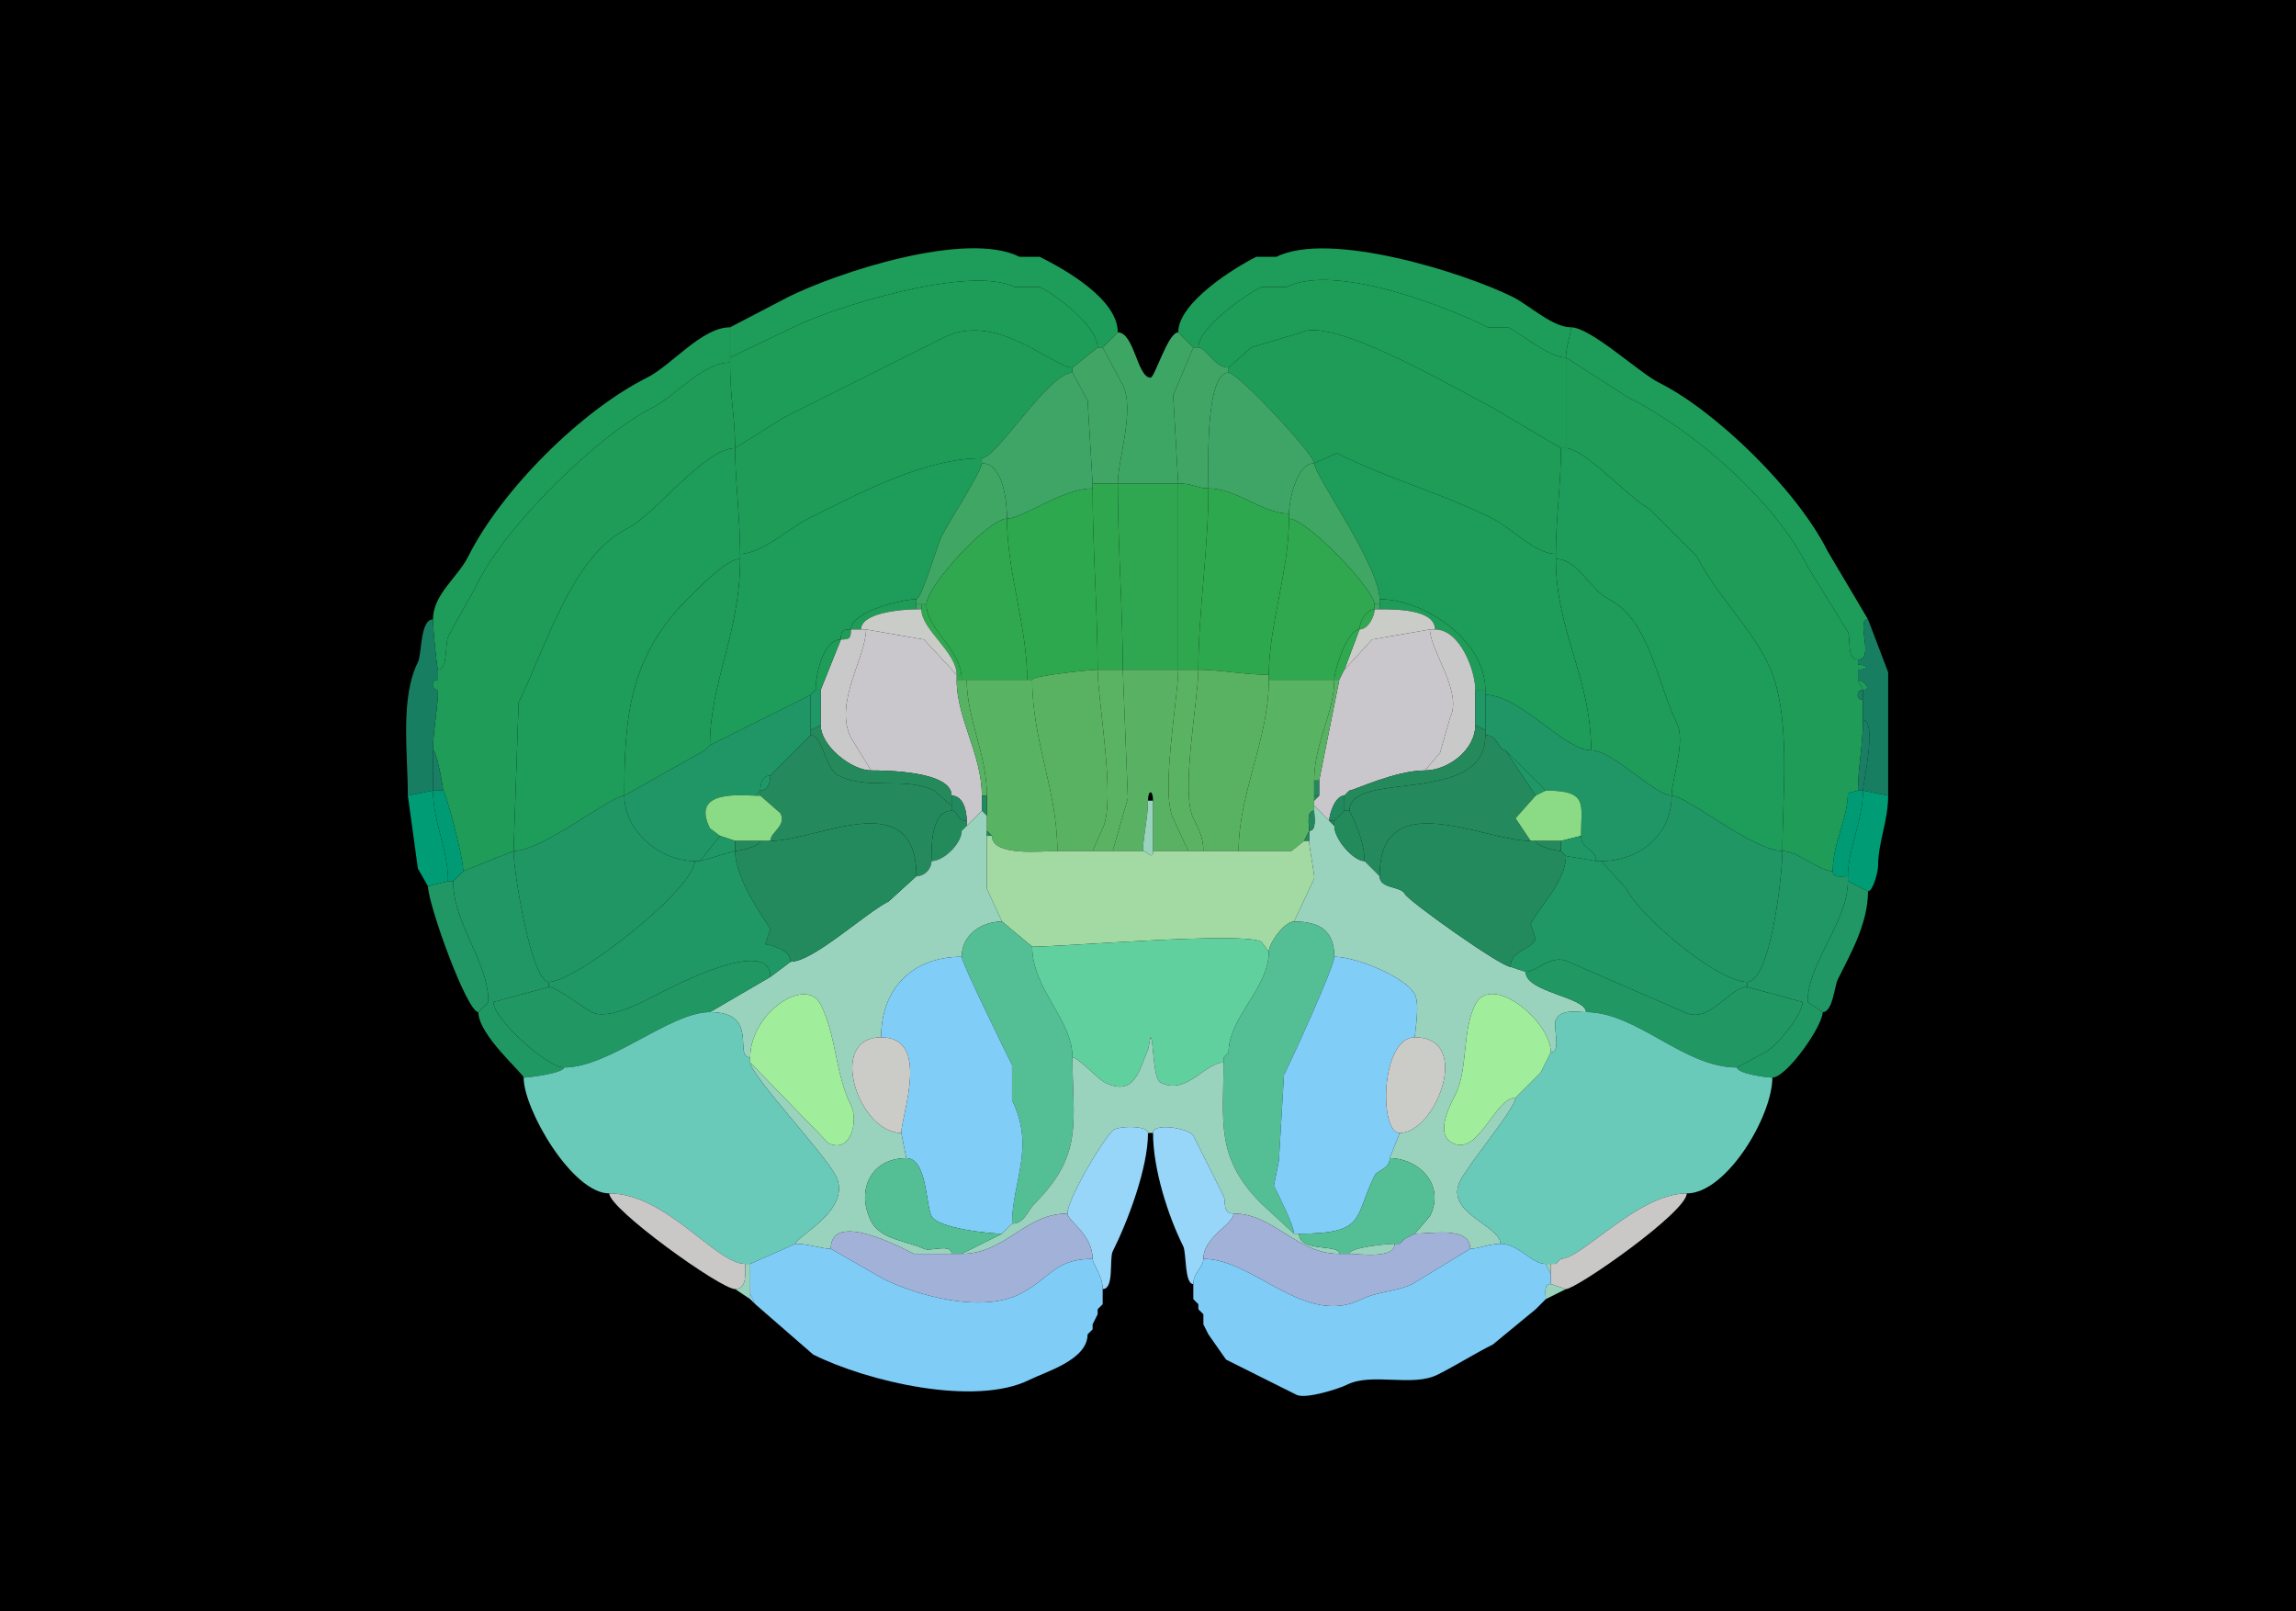 <svg xmlns="http://www.w3.org/2000/svg" xmlns:xlink="http://www.w3.org/1999/xlink"  viewBox="0 0 456 320">
<g>
<rect width="456" height="320" fill="#000000"  stroke-width="0" /> 
<path  fill="#1E9C59" stroke-width="0" stroke="#1E9C59" d = " M218 69 L219,69 C219,69 222,66 222,66 222,59.357 211.39,53.445 206.5,51 206.5,51 202.5,51 202.5,51 191.864,45.682 166.23,54.135 156.5,59 156.5,59 145,65 145,65 145,65 145,71 145,71 145,71 157.5,65 157.5,65 165.299,61.1 192.54,52.52 201.5,57 201.5,57 206.5,57 206.5,57 210.444,58.972 218,65.041 218,69  Z"/>

<path  fill="#1E9C59" stroke-width="0" stroke="#1E9C59" d = " M238 69 C238,65.082 247.353,58.573 250.5,57 L255.5,57 C265.115,52.192 287.331,60.916 295.5,65 L299.5,65 C302.538,66.519 307.637,71 311,71 311,68.876 312,66.564 312,65 308.362,65 303.712,60.606 300.5,59 290.821,54.161 264.033,45.734 253.5,51 253.5,51 249.5,51 249.5,51 245.159,53.17 234,60.082 234,66 234,66 237,69 237,69 237,69 238,69 238,69  Z"/>

<path  fill="#1E9D58" stroke-width="0" stroke="#1E9D58" d = " M213 73 C209.18,73 197.961,61.77 187.5,67 176.897,72.302 166.154,77.673 155.5,83 L146,89 C146,82.688 145,79.338 145,72 145,72 145,71 145,71 145,71 157.5,65 157.5,65 165.299,61.1 192.54,52.52 201.5,57 201.5,57 206.5,57 206.5,57 210.444,58.972 218,65.041 218,69 218,69 213,73 213,73  Z"/>

<path  fill="#1E9D58" stroke-width="0" stroke="#1E9D58" d = " M310 89 L311,89 C311,83.396 311,77.366 311,71 307.637,71 302.538,66.519 299.5,65 299.5,65 295.5,65 295.5,65 287.331,60.916 265.115,52.192 255.5,57 255.5,57 250.5,57 250.5,57 247.353,58.573 238,65.082 238,69 239.53,69 241.216,73 244,73 244,73 248.5,69 248.5,69 248.5,69 258.5,66 258.5,66 264.897,62.801 290.506,78.003 296.5,81 296.5,81 310,89 310,89  Z"/>

<path  fill="#1E9D5A" stroke-width="0" stroke="#1E9D5A" d = " M86 123 C86,125.171 86.796,133 87,133 88.993,133 88.35,127.8 89,126.5 90.885,122.729 93.149,119.201 95,115.5 100.647,104.205 118.943,86.279 129.5,81 134.239,78.63 139.484,72 145,72 145,72 145,71 145,71 145,71 145,65 145,65 139.341,65 133.434,72.533 128.5,75 115.361,81.57 99.546,97.408 93,110.5 90.908,114.685 86,118.032 86,123  Z"/>

<path  fill="#1E9D5A" stroke-width="0" stroke="#1E9D5A" d = " M371 123 C368.433,123 372.421,131 369,131 366.666,131 367.659,126.819 367,125.5 367,125.5 359,112.5 359,112.5 352.468,99.435 336.388,85.444 323.5,79 323.5,79 311,71 311,71 311,68.876 312,66.564 312,65 315.907,65 325.497,73.998 329.5,76 340.787,81.643 356.895,97.29 363,109.5 363,109.5 371,123 371,123  Z"/>

<path  fill="#1F9D58" stroke-width="0" stroke="#1F9D58" d = " M195 91 C183.752,91 170.933,97.784 160.5,103 156.812,104.844 151.184,110 147,110 147,102.948 146,95.445 146,89 146,89 155.5,83 155.5,83 166.154,77.673 176.897,72.302 187.5,67 197.961,61.77 209.18,73 213,73 213,73 213,74 213,74 208.275,74 197.919,91 195,91  Z"/>

<path  fill="#3EA665" stroke-width="0" stroke="#3EA665" d = " M222 96 L234,96 C234,96 233,78.5 233,78.5 233,78.5 237,69 237,69 237,69 234,66 234,66 231.955,66 229.355,75 228.5,75 225.868,75 225.265,66 222,66 222,66 219,69 219,69 219,69 223,76.5 223,76.5 225.441,81.382 222,91.377 222,96  Z"/>

<path  fill="#1F9D58" stroke-width="0" stroke="#1F9D58" d = " M261 92 L265.5,90 C275.48,94.99 286.523,98.012 296.5,103 300.105,104.802 304.882,110 309,110 309,102.876 310,96.753 310,89 310,89 296.5,81 296.5,81 290.506,78.003 264.897,62.801 258.5,66 258.5,66 248.5,69 248.5,69 248.5,69 244,73 244,73 244,73 244,74 244,74 245.884,74 261,90.191 261,92  Z"/>

<path  fill="#40A565" stroke-width="0" stroke="#40A565" d = " M217 96 C218.744,96 219.967,96 222,96 222,91.377 225.441,81.382 223,76.5 223,76.5 219,69 219,69 219,69 218,69 218,69 218,69 213,73 213,73 213,73 213,74 213,74 213,74 216,79.5 216,79.5 216,79.5 217,96 217,96  Z"/>

<path  fill="#40A565" stroke-width="0" stroke="#40A565" d = " M234 96 C236.813,96 237.921,97 240,97 240,92.85 239.293,74 244,74 244,74 244,73 244,73 241.216,73 239.53,69 238,69 238,69 237,69 237,69 237,69 233,78.5 233,78.5 233,78.5 234,96 234,96  Z"/>

<path  fill="#1F9C58" stroke-width="0" stroke="#1F9C58" d = " M354 169 C357.071,169 361.229,173 364,173 364,167.253 367,162.589 367,157.5 367,157.5 369,157 369,157 369,152.649 370,147.869 370,143 370,143 370,139 370,139 368.601,139 368.601,137 370,137 370,137 369,135 369,135 369,135 369,133 369,133 369,133 369,132 369,132 369,132 369,131 369,131 366.666,131 367.659,126.819 367,125.5 367,125.5 359,112.5 359,112.5 352.468,99.435 336.388,85.444 323.5,79 323.5,79 311,71 311,71 311,77.366 311,83.396 311,89 314.648,89 323.725,99.112 327.5,101 327.5,101 337,110.5 337,110.5 340.6,117.7 347.326,124.152 351,131.5 355.928,141.355 354,157.254 354,169  Z"/>

<path  fill="#1F9C58" stroke-width="0" stroke="#1F9C58" d = " M102 169 L92,173 C92,170.048 88.462,157 88,157 88,156.178 86.689,149 86,149 86,144.893 87,140.531 87,137 87,137 87,135 87,135 87,135 87,133 87,133 88.993,133 88.35,127.8 89,126.5 90.885,122.729 93.149,119.201 95,115.5 100.647,104.205 118.943,86.279 129.5,81 134.239,78.63 139.484,72 145,72 145,79.338 146,82.688 146,89 139.872,89 130.225,102.137 124.5,105 113.47,110.515 108.223,129.053 103,139.5 103,139.5 102,169 102,169  Z"/>

<path  fill="#3EA566" stroke-width="0" stroke="#3EA566" d = " M217 97 C210.9,97 203.225,103 200,103 200,100.068 199.365,92 195,92 195,92 195,91 195,91 197.919,91 208.275,74 213,74 213,74 216,79.5 216,79.5 216,79.5 217,96 217,96 217,96 217,97 217,97  Z"/>

<path  fill="#3EA566" stroke-width="0" stroke="#3EA566" d = " M240 97 C245.678,97 250.729,102 256,102 256,99.686 257.433,92 261,92 261,90.191 245.884,74 244,74 239.293,74 240,92.85 240,97  Z"/>

<path  fill="#1E9C5A" stroke-width="0" stroke="#1E9C5A" d = " M124 158 C121.35,158 107.806,169 102,169 102,169 103,139.5 103,139.5 108.223,129.053 113.47,110.515 124.5,105 130.225,102.137 139.872,89 146,89 146,95.445 147,102.948 147,110 147,110 147,111 147,111 144.331,111 138.999,116.501 136.5,119 124.878,130.622 124,142.736 124,158  Z"/>

<path  fill="#1E9C5A" stroke-width="0" stroke="#1E9C5A" d = " M332 158 C334.973,158 348.24,169 354,169 354,157.254 355.928,141.355 351,131.5 347.326,124.152 340.6,117.7 337,110.5 337,110.5 327.5,101 327.5,101 323.725,99.112 314.648,89 311,89 311,89 310,89 310,89 310,96.753 309,102.876 309,110 309,110 309,111 309,111 313.381,111 315.803,117.152 319.5,119 327.626,123.063 329.091,135.683 333,143.5 334.904,147.307 332,154.622 332,158  Z"/>

<path  fill="#1D9C5A" stroke-width="0" stroke="#1D9C5A" d = " M161 138 L141,148 C141,135.363 147,125.756 147,111 147,111 147,110 147,110 151.184,110 156.812,104.844 160.5,103 170.933,97.784 183.752,91 195,91 195,91 195,92 195,92 195,93.504 188.294,103.913 187,106.5 186.24,108.02 183.014,119 182,119 179.383,119 169,121.373 169,125 167.253,125 167,125.253 167,127 163.47,127 162,133.95 162,137 162,137 161,138 161,138  Z"/>

<path  fill="#1D9C5A" stroke-width="0" stroke="#1D9C5A" d = " M295 138 C301.901,138 310.641,149 316,149 316,134.476 309,125.431 309,111 309,111 309,110 309,110 304.882,110 300.105,104.802 296.5,103 286.523,98.012 275.48,94.99 265.5,90 265.5,90 261,92 261,92 261,94.234 274,112.421 274,119 282.931,119 295,127.216 295,137 295,137 295,138 295,138  Z"/>

<path  fill="#3FA664" stroke-width="0" stroke="#3FA664" d = " M183 120 L184,120 C184,116.427 196.292,103 200,103 200,100.068 199.365,92 195,92 195,93.504 188.294,103.913 187,106.5 186.24,108.02 183.014,119 182,119 182,119 182,120 182,120 182,120 183,120 183,120  Z"/>

<path  fill="#3FA664" stroke-width="0" stroke="#3FA664" d = " M273 120 L274,120 C274,120 274,119 274,119 274,112.421 261,94.234 261,92 257.433,92 256,99.686 256,102 256,102 256,103 256,103 259.515,103 273,117.137 273,120  Z"/>

<path  fill="#2FA74F" stroke-width="0" stroke="#2FA74F" d = " M218 133 L223,133 C223,121.327 222,108.315 222,96 219.967,96 218.744,96 217,96 217,96 217,97 217,97 217,108.905 218,121.77 218,133  Z"/>

<path  fill="#2FA750" stroke-width="0" stroke="#2FA750" d = " M223 133 L234,133 C234,133 234,96 234,96 234,96 222,96 222,96 222,108.315 223,121.327 223,133  Z"/>

<path  fill="#2FA74F" stroke-width="0" stroke="#2FA74F" d = " M234 133 L238,133 C238,121.38 240,109.296 240,97 237.921,97 236.813,96 234,96 234,96 234,133 234,133  Z"/>

<path  fill="#2EA84F" stroke-width="0" stroke="#2EA84F" d = " M204 135 L205,135 C205,134.165 216.646,133 218,133 218,121.77 217,108.905 217,97 210.9,97 203.225,103 200,103 200,113.797 204,124.261 204,135  Z"/>

<path  fill="#2EA84F" stroke-width="0" stroke="#2EA84F" d = " M238 133 C242.351,133 247.131,134 252,134 252,124.204 256,113.4 256,103 256,103 256,102 256,102 250.729,102 245.678,97 240,97 240,109.296 238,121.38 238,133  Z"/>

<path  fill="#2FA850" stroke-width="0" stroke="#2FA850" d = " M192 135 C196.113,135 201.083,135 204,135 204,124.261 200,113.797 200,103 196.292,103 184,116.427 184,120 184,125.133 191,128.806 191,135 191,135 192,135 192,135  Z"/>

<path  fill="#2FA850" stroke-width="0" stroke="#2FA850" d = " M252 135 C255.435,135 260.448,135 265,135 265,133.045 267.565,125 270,125 270,123.571 271.288,121 273,121 273,121 273,120 273,120 273,117.137 259.515,103 256,103 256,113.4 252,124.204 252,134 252,134 252,135 252,135  Z"/>

<path  fill="#1F9B5A" stroke-width="0" stroke="#1F9B5A" d = " M140 149 L124,158 C124,142.736 124.878,130.622 136.5,119 138.999,116.501 144.331,111 147,111 147,125.756 141,135.363 141,148 141,148 140,149 140,149  Z"/>

<path  fill="#1F9B5A" stroke-width="0" stroke="#1F9B5A" d = " M316 149 C320.335,149 328.684,158 332,158 332,154.622 334.904,147.307 333,143.5 329.091,135.683 327.626,123.063 319.5,119 315.803,117.152 313.381,111 309,111 309,125.431 316,134.476 316,149  Z"/>

<path  fill="#1E9C58" stroke-width="0" stroke="#1E9C58" d = " M169 125 L171,125 C171,121.606 179.465,121 182,121 182,121 182,120 182,120 182,120 182,119 182,119 179.383,119 169,121.373 169,125  Z"/>

<path  fill="#1E9C58" stroke-width="0" stroke="#1E9C58" d = " M293 137 L295,137 C295,127.216 282.931,119 274,119 274,119 274,120 274,120 274,120 274,121 274,121 277.36,121 285,121.027 285,125 289.97,125 293,133.139 293,137  Z"/>

<path  fill="#3FA466" stroke-width="0" stroke="#3FA466" d = " M182 121 L183,121 C183,121 183,120 183,120 183,120 182,120 182,120 182,120 182,121 182,121  Z"/>

<path  fill="#2FA84F" stroke-width="0" stroke="#2FA84F" d = " M190 135 L191,135 C191,128.806 184,125.133 184,120 184,120 183,120 183,120 183,120 183,121 183,121 183,125.066 190,129.442 190,134 190,134 190,135 190,135  Z"/>

<path  fill="#3FA466" stroke-width="0" stroke="#3FA466" d = " M273 121 L274,121 C274,121 274,120 274,120 274,120 273,120 273,120 273,120 273,121 273,121  Z"/>

<path  fill="#CACCC7" stroke-width="0" stroke="#CACCC7" d = " M172 125 L183.5,127 L190,134 C190,129.442 183,125.066 183,121 183,121 182,121 182,121 179.465,121 171,121.606 171,125 171,125 172,125 172,125  Z"/>

<path  fill="#2FA84F" stroke-width="0" stroke="#2FA84F" d = " M273 121 C271.288,121 270,123.571 270,125 271.712,125 273,122.429 273,121  Z"/>

<path  fill="#CACCC7" stroke-width="0" stroke="#CACCC7" d = " M284 125 L285,125 C285,121.027 277.36,121 274,121 274,121 273,121 273,121 273,122.429 271.712,125 270,125 270,125 267,133 267,133 267,133 272.5,127 272.5,127 272.5,127 284,125 284,125  Z"/>

<path  fill="#187E61" stroke-width="0" stroke="#187E61" d = " M86 157 L81,158 C81,149.503 79.435,138.631 83,131.5 83.809,129.883 83.405,123 86,123 86,125.171 86.796,133 87,133 87,133 87,135 87,135 85.601,135 85.601,137 87,137 87,140.531 86,144.893 86,149 86,149 86,157 86,157  Z"/>

<path  fill="#187E61" stroke-width="0" stroke="#187E61" d = " M370 157 L375,158 C375,158 375,133.5 375,133.5 375,133.5 371,123 371,123 368.433,123 372.421,131 369,131 369,131 369,132 369,132 371.212,132 371.212,133 369,133 369,133 369,135 369,135 369.896,135 372.026,137 370,137 370,137 370,139 370,139 370,139 370,143 370,143 372.872,143 370,155.72 370,157  Z"/>

<path  fill="#1E9C58" stroke-width="0" stroke="#1E9C58" d = " M169 125 C167.253,125 167,125.253 167,127 168.747,127 169,126.747 169,125  Z"/>

<path  fill="#C9C9CA" stroke-width="0" stroke="#C9C9CA" d = " M163 144 C163,148.147 169.138,153 173,153 173,153 169,146.5 169,146.5 165.554,139.608 172,130.472 172,125 172,125 171,125 171,125 171,125 169,125 169,125 169,126.747 168.747,127 167,127 167,127 163,137 163,137 163,137 163,144 163,144  Z"/>

<path  fill="#CAC7CC" stroke-width="0" stroke="#CAC7CC" d = " M192 163 L192,164 C192,164 195,161 195,161 195,161 195,158 195,158 195,149.781 190,142.72 190,135 190,135 190,134 190,134 190,134 183.5,127 183.5,127 183.5,127 172,125 172,125 172,130.472 165.554,139.608 169,146.5 169,146.5 173,153 173,153 175.954,153 189,153.138 189,158 191.393,158 192,161.234 192,163  Z"/>

<path  fill="#2FA84F" stroke-width="0" stroke="#2FA84F" d = " M265 135 L266,135 C266,135 267,133 267,133 267,133 270,125 270,125 267.565,125 265,133.045 265,135  Z"/>

<path  fill="#CAC7CC" stroke-width="0" stroke="#CAC7CC" d = " M261 160 L264,163 C264,161.592 265.197,158 267,158 267,158 268,157 268,157 268.778,157 277.098,153 283,153 283,153 286,149.5 286,149.5 286,149.5 288,142.5 288,142.5 290.554,137.392 284,129.193 284,125 284,125 272.5,127 272.5,127 272.5,127 267,133 267,133 267,133 266,135 266,135 266,135 262,155 262,155 262,155 262,158 262,158 262,158 261,159 261,159 261,159 261,160 261,160  Z"/>

<path  fill="#C9C9CA" stroke-width="0" stroke="#C9C9CA" d = " M293 144 C293,148.973 287.547,153 283,153 283,153 286,149.5 286,149.5 286,149.5 288,142.5 288,142.5 290.554,137.392 284,129.193 284,125 284,125 285,125 285,125 289.97,125 293,133.139 293,137 293,137 293,144 293,144  Z"/>

<path  fill="#1E9C58" stroke-width="0" stroke="#1E9C58" d = " M162 137 L163,137 C163,137 167,127 167,127 163.47,127 162,133.95 162,137  Z"/>

<path  fill="#1E9D5A" stroke-width="0" stroke="#1E9D5A" d = " M369 132 C371.212,132 371.212,133 369,133 369,133 369,132 369,132  Z"/>

<path  fill="#59B262" stroke-width="0" stroke="#59B262" d = " M210 169 L217,169 C217,169 219,164.5 219,164.5 221.694,159.112 218,138.98 218,133 216.646,133 205,134.165 205,135 205,147.205 210,156.979 210,169  Z"/>

<path  fill="#59B362" stroke-width="0" stroke="#59B362" d = " M217 169 L221,169 C221,169 224,158.5 224,158.5 224,158.5 223,133 223,133 223,133 218,133 218,133 218,138.98 221.694,159.112 219,164.5 219,164.5 217,169 217,169  Z"/>

<path  fill="#59B263" stroke-width="0" stroke="#59B263" d = " M229 169 L236,169 C236,169 233,162.5 233,162.5 230.44,157.379 234,138.603 234,133 234,133 223,133 223,133 223,133 224,158.5 224,158.5 224,158.5 221,169 221,169 221,169 227,169 227,169 227,166.31 228,162.325 228,159 228,156.788 229,156.788 229,159 229,159 229,169 229,169  Z"/>

<path  fill="#59B362" stroke-width="0" stroke="#59B362" d = " M236 169 L239,169 C239,166.387 238.07,164.64 237,162.5 234.421,157.341 238,138.877 238,133 238,133 234,133 234,133 234,138.603 230.44,157.379 233,162.5 233,162.5 236,169 236,169  Z"/>

<path  fill="#59B262" stroke-width="0" stroke="#59B262" d = " M239 169 L246,169 C246,157.474 252,146.718 252,135 252,135 252,134 252,134 247.131,134 242.351,133 238,133 238,138.877 234.421,157.341 237,162.5 238.07,164.64 239,166.387 239,169  Z"/>

<path  fill="#58B362" stroke-width="0" stroke="#58B362" d = " M197 166 C197,170.19 207.183,169 210,169 210,156.979 205,147.205 205,135 205,135 204,135 204,135 201.083,135 196.113,135 192,135 192,142.767 196,149.813 196,158 196,158 196,162 196,162 196,162 196,165 196,165 196,165 197,166 197,166  Z"/>

<path  fill="#58B362" stroke-width="0" stroke="#58B362" d = " M259 167 L256.5,169 L246,169 C246,157.474 252,146.718 252,135 255.435,135 260.448,135 265,135 265,141.578 261,147.57 261,155 261,155 261,158 261,158 261,158 261,159 261,159 261,159 261,160 261,160 261,160 261,161 261,161 259.421,161 260,163.855 260,165 260,165 259,167 259,167  Z"/>

<path  fill="#1E9D5A" stroke-width="0" stroke="#1E9D5A" d = " M87 135 C85.601,135 85.601,137 87,137 87,137 87,135 87,135  Z"/>

<path  fill="#58B263" stroke-width="0" stroke="#58B263" d = " M195 158 L196,158 C196,149.813 192,142.767 192,135 192,135 191,135 191,135 191,135 190,135 190,135 190,142.72 195,149.781 195,158  Z"/>

<path  fill="#58B263" stroke-width="0" stroke="#58B263" d = " M261 155 L262,155 C262,155 266,135 266,135 266,135 265,135 265,135 265,141.578 261,147.57 261,155  Z"/>

<path  fill="#1E9D5A" stroke-width="0" stroke="#1E9D5A" d = " M369 135 C369.896,135 372.026,137 370,137 370,137 369,135 369,135  Z"/>

<path  fill="#1F9766" stroke-width="0" stroke="#1F9766" d = " M163 144 L161,145 C161,145 161,138 161,138 161,138 162,137 162,137 162,137 163,137 163,137 163,137 163,144 163,144  Z"/>

<path  fill="#1F9766" stroke-width="0" stroke="#1F9766" d = " M293 144 L295,145 C295,145 295,138 295,138 295,138 295,137 295,137 295,137 293,137 293,137 293,137 293,144 293,144  Z"/>

<path  fill="#1A7E64" stroke-width="0" stroke="#1A7E64" d = " M370 137 C368.601,137 368.601,139 370,139 370,139 370,137 370,137  Z"/>

<path  fill="#209666" stroke-width="0" stroke="#209666" d = " M138 171 L139,171 C139,171 143,166 143,166 143,166 141,164.5 141,164.5 137.132,156.763 147.022,158 150,158 150,158 151,157 151,157 151,155.762 151.423,154 153,154 153,154 154,153 154,153 154,153 155,152 155,152 155,152 161,146 161,146 161,146 161,145 161,145 161,145 161,138 161,138 161,138 141,148 141,148 141,148 140,149 140,149 140,149 124,158 124,158 124,165.064 131.098,171 138,171  Z"/>

<path  fill="#209666" stroke-width="0" stroke="#209666" d = " M317 171 L318,171 C325.541,171 332,165.873 332,158 328.684,158 320.335,149 316,149 310.641,149 301.901,138 295,138 295,138 295,145 295,145 295,145 295,146 295,146 297.54,146 297.543,149 299,149 299,149 307,157 307,157 315.557,157 314,159.711 314,166 314,168.666 317,168.482 317,171  Z"/>

<path  fill="#1A7E64" stroke-width="0" stroke="#1A7E64" d = " M369 157 L370,157 C370,155.72 372.872,143 370,143 370,147.869 369,152.649 369,157  Z"/>

<path  fill="#248A5C" stroke-width="0" stroke="#248A5C" d = " M189 158 L189,160 C189,160 185.5,157 185.5,157 179.813,154.157 172.519,157.009 166.5,154 163.786,152.643 163.507,146 161,146 161,146 161,145 161,145 161,145 163,144 163,144 163,148.147 169.138,153 173,153 175.954,153 189,153.138 189,158  Z"/>

<path  fill="#248A5C" stroke-width="0" stroke="#248A5C" d = " M267 161 L268,161 C268,152.718 295,160.266 295,146 295,146 295,145 295,145 295,145 293,144 293,144 293,148.973 287.547,153 283,153 277.098,153 268.778,157 268,157 268,157 267,158 267,158 267,158 267,161 267,161  Z"/>

<path  fill="#24895D" stroke-width="0" stroke="#24895D" d = " M185 171 C185,172.539 183.658,174 182,174 182,155.634 162.279,167 153,167 153,165.209 156.27,164.041 155,161.5 155,161.5 151,158 151,158 151,158 151,157 151,157 152.577,157 153,155.238 153,154 153,154 154,153 154,153 154,153 155,152 155,152 155,152 161,146 161,146 163.507,146 163.786,152.643 166.5,154 172.519,157.009 179.813,154.157 185.5,157 185.5,157 189,160 189,160 189,160 189,161 189,161 184.865,161 185,168.251 185,171  Z"/>

<path  fill="#24895D" stroke-width="0" stroke="#24895D" d = " M271 171 L274,174 C274,155.643 294.534,167 304,167 304,167 301,162.5 301,162.5 301,162.5 305,158 305,158 305,158 299,149 299,149 297.543,149 297.54,146 295,146 295,160.266 268,152.718 268,161 268,161.135 271,166.287 271,171  Z"/>

<path  fill="#1D9C5A" stroke-width="0" stroke="#1D9C5A" d = " M141 148 L140,149 C140,149 141,148 141,148  Z"/>

<path  fill="#1A7E64" stroke-width="0" stroke="#1A7E64" d = " M86 157 L88,157 C88,156.178 86.689,149 86,149 86,149 86,157 86,157  Z"/>

<path  fill="#1F9866" stroke-width="0" stroke="#1F9866" d = " M307 157 L305,158 C305,158 299,149 299,149 299,149 307,157 307,157  Z"/>

<path  fill="#1F9866" stroke-width="0" stroke="#1F9866" d = " M155 152 L154,153 C154,153 155,152 155,152  Z"/>

<path  fill="#1F9866" stroke-width="0" stroke="#1F9866" d = " M154 153 L153,154 C153,154 154,153 154,153  Z"/>

<path  fill="#1F9866" stroke-width="0" stroke="#1F9866" d = " M153 154 C151.423,154 151,155.762 151,157 152.577,157 153,155.238 153,154  Z"/>

<path  fill="#24875E" stroke-width="0" stroke="#24875E" d = " M261 158 L262,158 C262,158 262,155 262,155 262,155 261,155 261,155 261,155 261,158 261,158  Z"/>

<path  fill="#009C75" stroke-width="0" stroke="#009C75" d = " M89 175 L85,176 C85,176 83,172.5 83,172.5 83,172.5 81,158 81,158 81,158 86,157 86,157 86,163.109 89,168.798 89,175  Z"/>

<path  fill="#009B75" stroke-width="0" stroke="#009B75" d = " M89 175 L90,175 C90,175 92,173 92,173 92,170.048 88.462,157 88,157 88,157 86,157 86,157 86,163.109 89,168.798 89,175  Z"/>

<path  fill="#8ADA86" stroke-width="0" stroke="#8ADA86" d = " M151 167 L153,167 C153,165.209 156.27,164.041 155,161.5 155,161.5 151,158 151,158 151,158 150,158 150,158 147.022,158 137.132,156.763 141,164.5 141,164.5 143,166 143,166 143,166 146,167 146,167 146,167 151,167 151,167  Z"/>

<path  fill="#1F9866" stroke-width="0" stroke="#1F9866" d = " M150 158 L151,158 C151,158 151,157 151,157 151,157 150,158 150,158  Z"/>

<path  fill="#22895E" stroke-width="0" stroke="#22895E" d = " M268 157 L267,158 C267,158 268,157 268,157  Z"/>

<path  fill="#8ADA86" stroke-width="0" stroke="#8ADA86" d = " M305 167 L310,167 C310,167 314,166 314,166 314,159.711 315.557,157 307,157 307,157 305,158 305,158 305,158 301,162.5 301,162.5 301,162.5 304,167 304,167 304,167 305,167 305,167  Z"/>

<path  fill="#009B75" stroke-width="0" stroke="#009B75" d = " M364 173 C364,174.473 365.952,174 367,174 367,168.651 370,162.943 370,157 370,157 369,157 369,157 369,157 367,157.5 367,157.5 367,162.589 364,167.253 364,173  Z"/>

<path  fill="#009C75" stroke-width="0" stroke="#009C75" d = " M367 175 L371,177 C372.014,177 373,173.041 373,172 373,167.202 375,163.156 375,158 375,158 370,157 370,157 370,162.943 367,168.651 367,174 367,174 367,175 367,175  Z"/>

<path  fill="#209665" stroke-width="0" stroke="#209665" d = " M138 171 C138,176.398 114.573,195 109,195 105.565,195 102,173.234 102,169 107.806,169 121.35,158 124,158 124,165.064 131.098,171 138,171  Z"/>

<path  fill="#22895E" stroke-width="0" stroke="#22895E" d = " M189 161 C190.481,161 189.785,163 192,163 192,161.234 191.393,158 189,158 189,158 189,160 189,160 189,160 189,161 189,161  Z"/>

<path  fill="#22885E" stroke-width="0" stroke="#22885E" d = " M195 161 L196,162 C196,162 196,158 196,158 196,158 195,158 195,158 195,158 195,161 195,161  Z"/>

<path  fill="#22885E" stroke-width="0" stroke="#22885E" d = " M262 158 L261,159 C261,159 261,158 261,158 261,158 262,158 262,158  Z"/>

<path  fill="#22895E" stroke-width="0" stroke="#22895E" d = " M264 163 L265,163 C265,163 267,161 267,161 267,161 267,158 267,158 265.197,158 264,161.592 264,163  Z"/>

<path  fill="#209665" stroke-width="0" stroke="#209665" d = " M318 171 L323,176.5 C325.812,182.124 341.123,195 347,195 351.67,195 354,173.572 354,169 348.24,169 334.973,158 332,158 332,165.873 325.541,171 318,171  Z"/>

<path  fill="#99D2BD" stroke-width="0" stroke="#99D2BD" d = " M227 169 C227.839,169 229,170.93 229,169 229,169 229,159 229,159 229,159 228,159 228,159 228,162.325 227,166.31 227,169  Z"/>

<path  fill="#99D2BD" stroke-width="0" stroke="#99D2BD" d = " M298 247 C295.876,247 293.564,248 292,248 292,243.502 284.296,245 281,245 281,245 284,241.5 284,241.5 287.163,235.175 281.592,230 276,230 276,230 278,225 278,225 285.125,225 292.577,206 281,206 281,204.801 282.028,199.557 281,197.5 279.291,194.082 269.339,190 265,190 265,184.715 261.919,183 257,183 257,183 261,174.5 261,174.5 261.208,174.084 260,168.414 260,167 260,167 260,165 260,165 261.579,165 261,162.145 261,161 261,161 261,160 261,160 261,160 264,163 264,163 264,163 265,164 265,164 265,166.672 268.815,171 271,171 271,171 274,174 274,174 274,176.563 278.219,175.938 279,177.5 279.727,178.953 298.136,192 300,192 300,192 303,193 303,193 303,197.101 315,197.936 315,201 313.005,201 310.081,200.338 309,202.5 308.338,203.824 310.207,209 308,209 308,202.805 296.207,193.086 293,199.5 290.303,204.895 291.645,212.209 289,217.5 287.983,219.533 284.902,225.201 288.5,227 293.713,229.607 296.808,218 301,218 301,220.053 291.683,231.134 290,234.5 286.79,240.921 298,243.315 298,247  Z"/>

<path  fill="#238A5C" stroke-width="0" stroke="#238A5C" d = " M191 165 C191,167.473 187.473,171 185,171 185,168.251 184.865,161 189,161 190.481,161 189.785,163 192,163 192,163 192,164 192,164 192,164 191,165 191,165  Z"/>

<path  fill="#99D2BD" stroke-width="0" stroke="#99D2BD" d = " M165 248 C165,240.233 179.192,247.846 181.5,249 L189,249 C189,246.856 184.738,248.619 183.5,248 180.443,246.472 174.879,246.259 173,242.5 169.932,236.364 172.993,230 180,230 180,230 179,225 179,225 170.521,225 164.159,206 175,206 175,196.233 181.312,190 191,190 191,185.673 194.949,183 199,183 199,183 196,176.5 196,176.5 196,176.5 196,166 196,166 196,166 196,165 196,165 196,165 196,162 196,162 196,162 195,161 195,161 195,161 192,164 192,164 192,164 191,165 191,165 191,167.473 187.473,171 185,171 185,172.539 183.658,174 182,174 182,174 176.5,179 176.5,179 171.859,181.32 161.5,191 157,191 157,191 153,194 153,194 153,194 141,201 141,201 151.039,201 145.538,210 149,210 149,201.12 160.115,193.729 163,199.5 166.129,205.759 165.877,213.253 169,219.5 170.533,222.566 168.985,229.242 164.5,227 164.5,227 149,211 149,211 149,213.423 163.898,229.295 166,233.5 169.379,240.258 158,245.56 158,247 160.409,247 163.181,248 165,248  Z"/>

<path  fill="#22885E" stroke-width="0" stroke="#22885E" d = " M261 161 C259.421,161 260,163.855 260,165 261.579,165 261,162.145 261,161  Z"/>

<path  fill="#238A5C" stroke-width="0" stroke="#238A5C" d = " M265 164 C265,166.672 268.815,171 271,171 271,166.287 268,161.135 268,161 268,161 267,161 267,161 267,161 265,163 265,163 265,163 265,164 265,164  Z"/>

<path  fill="#228A5D" stroke-width="0" stroke="#228A5D" d = " M182 174 L176.5,179 C171.859,181.32 161.5,191 157,191 157,188.216 152.032,187.563 152,187.5 152,187.5 153,184.5 153,184.5 153,184.169 146,175.135 146,169 147.041,169 151,168.014 151,167 151,167 153,167 153,167 162.279,167 182,155.634 182,174  Z"/>

<path  fill="#24875E" stroke-width="0" stroke="#24875E" d = " M265 163 L265,164 C265,164 264,163 264,163 264,163 265,163 265,163  Z"/>

<path  fill="#228A5D" stroke-width="0" stroke="#228A5D" d = " M274 174 C274,176.563 278.219,175.938 279,177.5 279.727,178.953 298.136,192 300,192 300,188.766 303.865,188.769 305,186.5 305,186.5 304,183.5 304,183.5 305.765,179.971 311,175.071 311,170 311,170 310,169 310,169 308.959,169 305,168.014 305,167 305,167 304,167 304,167 294.534,167 274,155.643 274,174  Z"/>

<path  fill="#22885E" stroke-width="0" stroke="#22885E" d = " M192 164 L191,165 C191,165 192,164 192,164  Z"/>

<path  fill="#22885E" stroke-width="0" stroke="#22885E" d = " M196 166 L197,166 C197,166 196,165 196,165 196,165 196,166 196,166  Z"/>

<path  fill="#22885E" stroke-width="0" stroke="#22885E" d = " M259 167 L260,167 C260,167 260,165 260,165 260,165 259,167 259,167  Z"/>

<path  fill="#1F9866" stroke-width="0" stroke="#1F9866" d = " M146 169 L139,171 C139,171 143,166 143,166 143,166 146,167 146,167 146,167 146,169 146,169  Z"/>

<path  fill="#A3DAA3" stroke-width="0" stroke="#A3DAA3" d = " M205 188 C211.551,188 246.494,184.997 250.5,187 L252,189 C252,187.332 255.099,183 257,183 257,183 261,174.5 261,174.5 261.208,174.084 260,168.414 260,167 260,167 259,167 259,167 259,167 256.5,169 256.5,169 256.5,169 246,169 246,169 246,169 239,169 239,169 239,169 236,169 236,169 236,169 229,169 229,169 229,170.93 227.839,169 227,169 227,169 221,169 221,169 221,169 217,169 217,169 217,169 210,169 210,169 207.183,169 197,170.19 197,166 197,166 196,166 196,166 196,166 196,176.5 196,176.5 196,176.5 199,183 199,183 199,183 205,188 205,188  Z"/>

<path  fill="#1F9866" stroke-width="0" stroke="#1F9866" d = " M311 170 L317,171 C317,168.482 314,168.666 314,166 314,166 310,167 310,167 310,167 310,169 310,169 310,169 311,170 311,170  Z"/>

<path  fill="#24895D" stroke-width="0" stroke="#24895D" d = " M151 167 C151,168.014 147.041,169 146,169 146,169 146,167 146,167 146,167 151,167 151,167  Z"/>

<path  fill="#24895D" stroke-width="0" stroke="#24895D" d = " M310 167 L310,169 C308.959,169 305,168.014 305,167 305,167 310,167 310,167  Z"/>

<path  fill="#209765" stroke-width="0" stroke="#209765" d = " M97 199 L98,199 C98,199 109,196 109,196 109,196 109,195 109,195 105.565,195 102,173.234 102,169 102,169 92,173 92,173 92,173 90,175 90,175 90,183.572 97,190.838 97,199  Z"/>

<path  fill="#1F9865" stroke-width="0" stroke="#1F9865" d = " M109 195 L109,196 C110.601,196 115.808,200.154 117.5,201 121.108,202.804 128.719,198.39 131.5,197 133.381,196.06 153,185.728 153,194 153,194 157,191 157,191 157,188.216 152.032,187.563 152,187.5 152,187.5 153,184.5 153,184.5 153,184.169 146,175.135 146,169 146,169 139,171 139,171 139,171 138,171 138,171 138,176.398 114.573,195 109,195  Z"/>

<path  fill="#209765" stroke-width="0" stroke="#209765" d = " M358 199 L359,199 C359,191.166 367,183.115 367,175 367,175 367,174 367,174 365.952,174 364,174.473 364,173 361.229,173 357.071,169 354,169 354,173.572 351.67,195 347,195 347,195 347,196 347,196 347,196 358,199 358,199  Z"/>

<path  fill="#1F9865" stroke-width="0" stroke="#1F9865" d = " M347 195 L347,196 C343.361,196 339.584,203.542 334.5,201 334.5,201 311.5,191 311.5,191 308.151,189.325 305.259,193 303,193 303,193 300,192 300,192 300,188.766 303.865,188.769 305,186.5 305,186.5 304,183.5 304,183.5 305.765,179.971 311,175.071 311,170 311,170 317,171 317,171 317,171 318,171 318,171 318,171 323,176.5 323,176.5 325.812,182.124 341.123,195 347,195  Z"/>

<path  fill="#209764" stroke-width="0" stroke="#209764" d = " M97 199 L95,201 C92.709,201 85,179.54 85,176 85,176 89,175 89,175 89,175 90,175 90,175 90,183.572 97,190.838 97,199  Z"/>

<path  fill="#209764" stroke-width="0" stroke="#209764" d = " M359 199 L362,201 C363.998,201 364.337,195.826 365,194.5 367.642,189.217 371,183.309 371,177 371,177 367,175 367,175 367,183.115 359,191.166 359,199  Z"/>

<path  fill="#54BF94" stroke-width="0" stroke="#54BF94" d = " M213 210 C213,222.578 215.346,229.154 205.5,239 204.033,240.467 203.493,243 201,243 201,234.771 205.655,227.811 201,218.5 201,218.5 201,211.5 201,211.5 199.745,208.99 191,191.24 191,190 191,185.673 194.949,183 199,183 199,183 205,188 205,188 205,196.417 213,202.47 213,210  Z"/>

<path  fill="#54BF94" stroke-width="0" stroke="#54BF94" d = " M243 211 C243,222.795 241.359,229.859 250.5,239 L257,245 C257,243.382 253.868,237.236 253,235.5 253,235.5 254,230.5 254,230.5 254,230.5 255,213.5 255,213.5 256.521,210.457 265,192.05 265,190 265,184.715 261.919,183 257,183 255.099,183 252,187.332 252,189 252,196.154 244,202.072 244,209 244,209 243,210 243,210 243,210 243,211 243,211  Z"/>

<path  fill="#61D09F" stroke-width="0" stroke="#61D09F" d = " M243 210 L243,211 C239.317,211 235.674,217.587 230.5,215 228.934,214.217 229.111,206 228.5,206 228.5,206 228,208.5 228,208.5 226.422,211.657 225.636,218.068 219.5,215 217.833,214.166 214.211,210 213,210 213,202.47 205,196.417 205,188 211.551,188 246.494,184.997 250.5,187 250.5,187 252,189 252,189 252,196.154 244,202.072 244,209 244,209 243,210 243,210  Z"/>

<path  fill="#80CDF8" stroke-width="0" stroke="#80CDF8" d = " M200 244 L199,245 C196.349,245 186.195,243.891 185,241.5 183.848,239.196 184.108,230 180,230 180,230 179,225 179,225 179,221.482 184.954,206 175,206 175,196.233 181.312,190 191,190 191,191.24 199.745,208.99 201,211.5 201,211.5 201,218.5 201,218.5 205.655,227.811 201,234.771 201,243 201,243 200,244 200,244  Z"/>

<path  fill="#80CDF8" stroke-width="0" stroke="#80CDF8" d = " M257 245 L258,245 C271.46,245 268.851,241.799 273,233.5 273.614,232.272 276,232.224 276,230 276,230 278,225 278,225 273.821,225 274.202,206 281,206 281,204.801 282.028,199.557 281,197.5 279.291,194.082 269.339,190 265,190 265,192.05 256.521,210.457 255,213.5 255,213.5 254,230.5 254,230.5 254,230.5 253,235.5 253,235.5 253.868,237.236 257,243.382 257,245  Z"/>

<path  fill="#219764" stroke-width="0" stroke="#219764" d = " M141 201 C133.048,201 121.136,212 112,212 108.698,212 98,202.372 98,199 98,199 109,196 109,196 110.601,196 115.808,200.154 117.5,201 121.108,202.804 128.719,198.39 131.5,197 133.381,196.06 153,185.728 153,194 153,194 141,201 141,201  Z"/>

<path  fill="#219764" stroke-width="0" stroke="#219764" d = " M315 201 C325.104,201 334.37,212 345,212 345,212 350.5,209 350.5,209 352.982,207.759 358,201.466 358,199 358,199 347,196 347,196 343.361,196 339.584,203.542 334.5,201 334.5,201 311.5,191 311.5,191 308.151,189.325 305.259,193 303,193 303,197.101 315,197.936 315,201  Z"/>

<path  fill="#A0EE9C" stroke-width="0" stroke="#A0EE9C" d = " M149 210 L149,211 C149,211 164.5,227 164.5,227 168.985,229.242 170.533,222.566 169,219.5 165.877,213.253 166.129,205.759 163,199.5 160.115,193.729 149,201.12 149,210  Z"/>

<path  fill="#A0EE9C" stroke-width="0" stroke="#A0EE9C" d = " M302 217 L301,218 C296.808,218 293.713,229.607 288.5,227 284.902,225.201 287.983,219.533 289,217.5 291.645,212.209 290.303,204.895 293,199.5 296.207,193.086 308,202.805 308,209 308,209 307,211 307,211 307,211 306,213 306,213 306,213 305,214 305,214 305,214 304,215 304,215 304,215 303,216 303,216 303,216 302,217 302,217  Z"/>

<path  fill="#209864" stroke-width="0" stroke="#209864" d = " M112 212 C112,213.059 105.257,214 104,214 104,213.242 95,205.55 95,201 95,201 97,199 97,199 97,199 98,199 98,199 98,202.372 108.698,212 112,212  Z"/>

<path  fill="#209864" stroke-width="0" stroke="#209864" d = " M345 212 C345,213.175 350.704,214 352,214 354.804,214 362,203.797 362,201 362,201 359,199 359,199 359,199 358,199 358,199 358,201.466 352.982,207.759 350.5,209 350.5,209 345,212 345,212  Z"/>

<path  fill="#6ACAB9" stroke-width="0" stroke="#6ACAB9" d = " M148 251 L149,251 C149,251 158,247 158,247 158,245.56 169.379,240.258 166,233.5 163.898,229.295 149,213.423 149,211 149,211 149,210 149,210 145.538,210 151.039,201 141,201 133.048,201 121.136,212 112,212 112,213.059 105.257,214 104,214 104,220.345 113.659,237 121,237 132.325,237 142.18,251 148,251  Z"/>

<path  fill="#6ACAB9" stroke-width="0" stroke="#6ACAB9" d = " M308 251 L309,251 C309,251 310,250 310,250 314.121,250 325.359,237 335,237 342.878,237 352,221.69 352,214 350.704,214 345,213.175 345,212 334.37,212 325.104,201 315,201 313.005,201 310.081,200.338 309,202.5 308.338,203.824 310.207,209 308,209 308,209 307,211 307,211 307,211 306,213 306,213 306,213 305,214 305,214 305,214 304,215 304,215 304,215 303,216 303,216 303,216 302,217 302,217 302,217 301,218 301,218 301,220.053 291.683,231.134 290,234.5 286.79,240.921 298,243.315 298,247 301.65,247 304.136,251 307,251 307,251 308,251 308,251  Z"/>

<path  fill="#CBCBC7" stroke-width="0" stroke="#CBCBC7" d = " M175 206 C184.954,206 179,221.482 179,225 170.521,225 164.159,206 175,206  Z"/>

<path  fill="#99D2BD" stroke-width="0" stroke="#99D2BD" d = " M258 245 C258,248.796 266,246.963 266,249 257.441,249 252.967,241 245,241 242.659,241 243.579,238.658 243,237.5 243,237.5 237,225.5 237,225.5 236.326,224.153 229,222.809 229,225 229,225 228,225 228,225 228,223.433 221.921,223.579 221,224.5 218.665,226.835 212,238.256 212,241 203.506,241 199.724,249 191,249 191,249 199,245 199,245 199,245 200,244 200,244 200,244 201,243 201,243 203.493,243 204.033,240.467 205.5,239 215.346,229.154 213,222.578 213,210 214.211,210 217.833,214.166 219.5,215 225.636,218.068 226.422,211.657 228,208.5 228,208.5 228.5,206 228.5,206 229.111,206 228.934,214.217 230.5,215 235.674,217.587 239.317,211 243,211 243,222.795 241.359,229.859 250.5,239 250.5,239 257,245 257,245 257,245 258,245 258,245  Z"/>

<path  fill="#CBCBC7" stroke-width="0" stroke="#CBCBC7" d = " M281 206 C292.577,206 285.125,225 278,225 273.821,225 274.202,206 281,206  Z"/>

<path  fill="#99D2BD" stroke-width="0" stroke="#99D2BD" d = " M244 209 L243,210 C243,210 244,209 244,209  Z"/>

<path  fill="#99D2BD" stroke-width="0" stroke="#99D2BD" d = " M308 209 L307,211 C307,211 308,209 308,209  Z"/>

<path  fill="#99D2BD" stroke-width="0" stroke="#99D2BD" d = " M307 211 L306,213 C306,213 307,211 307,211  Z"/>

<path  fill="#99D2BD" stroke-width="0" stroke="#99D2BD" d = " M306 213 L305,214 C305,214 306,213 306,213  Z"/>

<path  fill="#99D2BD" stroke-width="0" stroke="#99D2BD" d = " M305 214 L304,215 C304,215 305,214 305,214  Z"/>

<path  fill="#99D2BD" stroke-width="0" stroke="#99D2BD" d = " M304 215 L303,216 C303,216 304,215 304,215  Z"/>

<path  fill="#99D2BD" stroke-width="0" stroke="#99D2BD" d = " M303 216 L302,217 C302,217 303,216 303,216  Z"/>

<path  fill="#99D2BD" stroke-width="0" stroke="#99D2BD" d = " M302 217 L301,218 C301,218 302,217 302,217  Z"/>

<path  fill="#97D6F9" stroke-width="0" stroke="#97D6F9" d = " M217 250 C217,251.031 219,253.289 219,256 221.357,256 220.264,249.971 221,248.5 224.028,242.445 228,231.936 228,225 228,223.433 221.921,223.579 221,224.5 218.665,226.835 212,238.256 212,241 212,242.417 217,245.163 217,250  Z"/>

<path  fill="#97D6F9" stroke-width="0" stroke="#97D6F9" d = " M239 250 C239,251.624 237,252.75 237,255 235.219,255 235.652,248.803 235,247.5 231.947,241.394 229,232.127 229,225 229,222.809 236.326,224.153 237,225.5 237,225.5 243,237.5 243,237.5 243.579,238.658 242.659,241 245,241 245,243.165 239,245.568 239,250  Z"/>

<path  fill="#54BF94" stroke-width="0" stroke="#54BF94" d = " M189 249 L191,249 C191,249 199,245 199,245 196.349,245 186.195,243.891 185,241.5 183.848,239.196 184.108,230 180,230 172.993,230 169.932,236.364 173,242.5 174.879,246.259 180.443,246.472 183.5,248 184.738,248.619 189,246.856 189,249  Z"/>

<path  fill="#54BF94" stroke-width="0" stroke="#54BF94" d = " M266 249 L268,249 C268,247.726 275.483,247 277,247 277,247 278,247 278,247 278,247 279,246 279,246 279,246 281,245 281,245 281,245 284,241.5 284,241.5 287.163,235.175 281.592,230 276,230 276,232.224 273.614,232.272 273,233.5 268.851,241.799 271.46,245 258,245 258,248.796 266,246.963 266,249  Z"/>

<path  fill="#CAC8C7" stroke-width="0" stroke="#CAC8C7" d = " M148 251 C148,252.622 148.461,256 146,256 143.115,256 121,240.093 121,237 132.325,237 142.18,251 148,251  Z"/>

<path  fill="#CAC8C7" stroke-width="0" stroke="#CAC8C7" d = " M308 255 L311,256 C313.095,256 335,240.718 335,237 325.359,237 314.121,250 310,250 310,250 309,251 309,251 309,251 308,251 308,251 308,251 308,253 308,253 308,253 308,255 308,255  Z"/>

<path  fill="#A2B1D7" stroke-width="0" stroke="#A2B1D7" d = " M189 249 L191,249 C199.724,249 203.506,241 212,241 212,242.417 217,245.163 217,250 209.324,250 208.659,253.92 202.5,257 194.799,260.851 181.97,257.235 175.5,254 175.5,254 165,248 165,248 165,240.233 179.192,247.846 181.5,249 181.5,249 189,249 189,249  Z"/>

<path  fill="#A2B1D7" stroke-width="0" stroke="#A2B1D7" d = " M266 249 L268,249 C270.04,249 277,250.087 277,247 277,247 278,247 278,247 278,247 279,246 279,246 279,246 281,245 281,245 284.296,245 292,243.502 292,248 292,248 280.5,255 280.5,255 277.503,256.498 273.569,256.466 270.5,258 259.14,263.68 249.124,250 239,250 239,245.568 245,243.165 245,241 252.967,241 257.441,249 266,249  Z"/>

<path  fill="#54BF94" stroke-width="0" stroke="#54BF94" d = " M201 243 L200,244 C200,244 201,243 201,243  Z"/>

<path  fill="#54BF94" stroke-width="0" stroke="#54BF94" d = " M200 244 L199,245 C199,245 200,244 200,244  Z"/>

<path  fill="#99D2BD" stroke-width="0" stroke="#99D2BD" d = " M281 245 L279,246 C279,246 281,245 281,245  Z"/>

<path  fill="#99D2BD" stroke-width="0" stroke="#99D2BD" d = " M279 246 L278,247 C278,247 279,246 279,246  Z"/>

<path  fill="#7FCCF7" stroke-width="0" stroke="#7FCCF7" d = " M217 264 L216,265 C216,270.067 207.717,272.391 204.5,274 193.675,279.412 172.208,274.354 161.5,269 161.5,269 150,259 150,259 150,259 149,257 149,257 149,257 149,251 149,251 149,251 158,247 158,247 160.409,247 163.181,248 165,248 165,248 175.5,254 175.5,254 181.97,257.235 194.799,260.851 202.5,257 208.659,253.92 209.324,250 217,250 217,251.031 219,253.289 219,256 219,256 219,259 219,259 219,259 218,260 218,260 218,260 218,261 218,261 218,261 217,263 217,263 217,263 217,264 217,264  Z"/>

<path  fill="#99D2BD" stroke-width="0" stroke="#99D2BD" d = " M277 247 C275.483,247 268,247.726 268,249 270.04,249 277,250.087 277,247  Z"/>

<path  fill="#7FCCF7" stroke-width="0" stroke="#7FCCF7" d = " M239 263 L240,265 C240,265 243.5,270 243.5,270 243.5,270 257.5,277 257.5,277 259.291,277.896 265.868,275.816 267.5,275 272.478,272.511 280.474,275.513 285.5,273 289.28,271.11 292.655,268.922 296.5,267 296.5,267 305,260 305,260 305,260 306,259 306,259 306,259 307,258 307,258 307,256.952 306.527,255 308,255 308,255 308,253 308,253 308,253 307,251 307,251 304.136,251 301.65,247 298,247 295.876,247 293.564,248 292,248 292,248 280.5,255 280.5,255 277.503,256.498 273.569,256.466 270.5,258 259.14,263.68 249.124,250 239,250 239,251.624 237,252.75 237,255 237,255 237,258 237,258 237,258 238,259 238,259 238,259 238,260 238,260 238,260 239,261 239,261 239,261 239,263 239,263  Z"/>

<path  fill="#99D2BD" stroke-width="0" stroke="#99D2BD" d = " M310 250 L309,251 C309,251 310,250 310,250  Z"/>

<path  fill="#99D2BD" stroke-width="0" stroke="#99D2BD" d = " M149 257 L149,258 C149,258 146,256 146,256 148.461,256 148,252.622 148,251 148,251 149,251 149,251 149,251 149,257 149,257  Z"/>

<path  fill="#99D2BD" stroke-width="0" stroke="#99D2BD" d = " M308 251 L308,253 C308,253 307,251 307,251 307,251 308,251 308,251  Z"/>

<path  fill="#99D2BD" stroke-width="0" stroke="#99D2BD" d = " M311 256 L307,258 C307,256.952 306.527,255 308,255 308,255 311,256 311,256  Z"/>

<path  fill="#97D6F9" stroke-width="0" stroke="#97D6F9" d = " M149 258 L150,259 C150,259 149,257 149,257 149,257 149,258 149,258  Z"/>

<path  fill="#97D6F9" stroke-width="0" stroke="#97D6F9" d = " M237 258 L238,259 C238,259 237,258 237,258  Z"/>

<path  fill="#97D6F9" stroke-width="0" stroke="#97D6F9" d = " M307 258 L306,259 C306,259 307,258 307,258  Z"/>

<path  fill="#97D6F9" stroke-width="0" stroke="#97D6F9" d = " M219 259 L218,260 C218,260 219,259 219,259  Z"/>

<path  fill="#97D6F9" stroke-width="0" stroke="#97D6F9" d = " M306 259 L305,260 C305,260 306,259 306,259  Z"/>

<path  fill="#97D6F9" stroke-width="0" stroke="#97D6F9" d = " M238 260 L239,261 C239,261 238,260 238,260  Z"/>

<path  fill="#97D6F9" stroke-width="0" stroke="#97D6F9" d = " M218 261 L217,263 C217,263 218,261 218,261  Z"/>

<path  fill="#97D6F9" stroke-width="0" stroke="#97D6F9" d = " M239 263 L240,265 C240,265 239,263 239,263  Z"/>

<path  fill="#97D6F9" stroke-width="0" stroke="#97D6F9" d = " M217 264 L216,265 C216,265 217,264 217,264  Z"/>

</g>
</svg>
